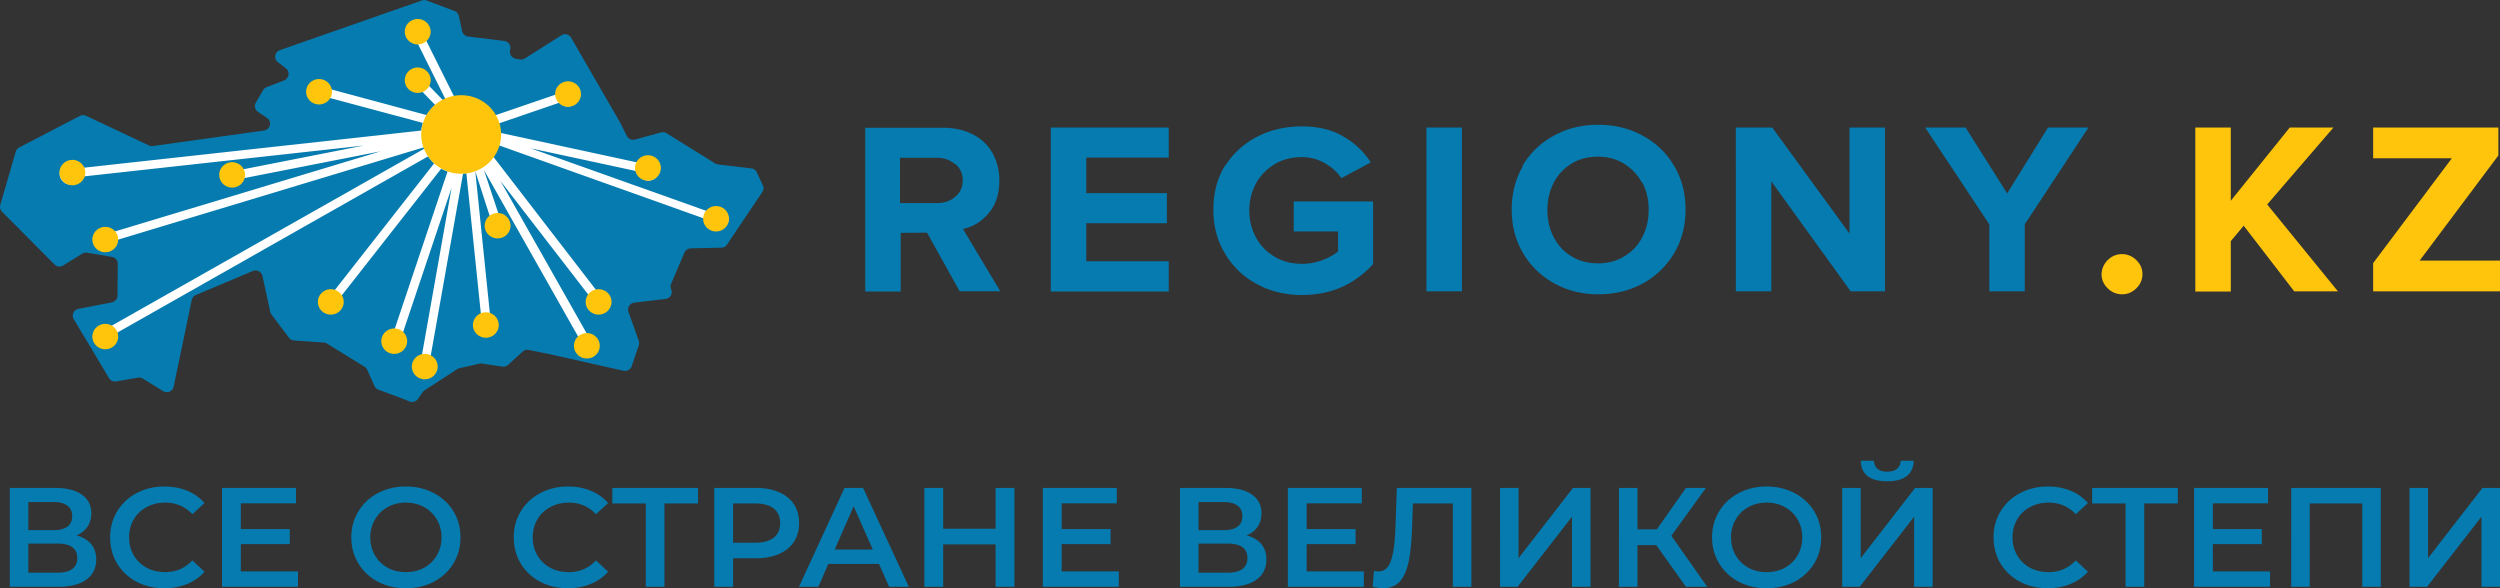 <svg width="255" height="60" fill="none" xmlns="http://www.w3.org/2000/svg"><rect width="100%" height="100%" fill="#333333" stroke="none"/><path d="M76.656 17.18l-3.379-.4c-.095-.024-.215-.048-.311-.095l-4.96-3.086a.71.71 0 0 0-.575-.094l-2.66.73a.718.718 0 0 1-.838-.377l-.647-1.296-.072-.117-.048-.095-4.912-8.504c-.216-.354-.671-.471-1.007-.236l-3.714 2.356c-.167.094-.36.141-.527.094l-.407-.07a.717.717 0 0 1-.575-.825L52.048 5a.71.71 0 0 0-.623-.824l-3.666-.448a.735.735 0 0 1-.623-.565L46.8 1.63a.713.713 0 0 0-.455-.518L43.517.053a.624.624 0 0 0-.503 0L28.542 5.118a.701.701 0 0 0-.192 1.225l.815.636c.431.33.335 1.013-.192 1.225l-1.773.683a.65.65 0 0 0-.36.307l-.742 1.272a.7.7 0 0 0 .215.942l.91.613c.552.353.36 1.201-.31 1.295l-11.334 1.579a.605.605 0 0 1-.408-.071l-6.397-3.015a.696.696 0 0 0-.647.023l-6.158 3.204c-.168.094-.312.236-.36.424L.028 20.902a.708.708 0 0 0 .167.683l5.368 5.395a.7.7 0 0 0 .886.094l1.941-1.201c.144-.095.336-.118.503-.095l2.516.425c.36.07.6.353.6.706l-.025 3.251c0 .33-.24.613-.575.683l-3.402.66c-.48.094-.743.636-.48 1.06l3.595 6.008c.144.259.455.376.743.33l2.204-.378a.75.75 0 0 1 .503.095l2.06 1.272c.432.259.983.023 1.08-.448l1.844-8.834a.732.732 0 0 1 .431-.518l5.8-2.45c.407-.165.886.07.982.494l.79 3.652c.024.094.072.188.12.282l1.797 2.38c.12.165.312.259.527.282l3.043.213c.12 0 .24.047.336.117l3.81 2.356c.12.07.215.189.263.306l.743 1.65a.71.71 0 0 0 .407.376l2.588.966.575.236a.714.714 0 0 0 .839-.236l.503-.706a.723.723 0 0 1 .192-.189l3.33-2.167a.726.726 0 0 1 .24-.095l2.06-.47a.5.5 0 0 1 .264 0l2.037.306a.714.714 0 0 0 .6-.189l1.485-1.343a.678.678 0 0 1 .623-.165l1.988.4 7.668 1.72a.724.724 0 0 0 .839-.47l.719-2.12a.79.79 0 0 0 0-.472L64.1 31.81a.72.72 0 0 1 .6-.942l3.186-.377a.712.712 0 0 0 .575-.99c-.072-.188-.096-.376 0-.565l1.342-3.157a.767.767 0 0 1 .647-.447l3.139-.07a.65.65 0 0 0 .575-.33l3.594-5.348a.644.644 0 0 0 .048-.683l-.623-1.343c-.072-.189-.287-.354-.527-.377z" fill="#057BAF"/><path d="M73.182 21.302c-.312 0-.6.142-.791.33L54.132 15.13l10.927 2.356a1.1 1.1 0 0 0 1.078.942c.599 0 1.102-.494 1.102-1.083 0-.59-.503-1.084-1.102-1.084a1.03 1.03 0 0 0-.815.377l-14.4-3.11a3.705 3.705 0 0 0-.168-.895l6.326-2.167c.191.235.503.4.838.4.6 0 1.102-.495 1.102-1.083 0-.59-.503-1.084-1.102-1.084-.55 0-.982.377-1.078.895l-6.47 2.215a3.97 3.97 0 0 0-3.45-1.956c-.192 0-.383.024-.575.047L43.35 3.893c.167-.188.287-.448.287-.73 0-.59-.503-1.084-1.102-1.084-.599 0-1.102.495-1.102 1.084 0 .589.48 1.06 1.078 1.083l2.923 5.866a.754.754 0 0 0-.24.118l-1.533-1.578a.942.942 0 0 0 .096-.448c0-.589-.503-1.084-1.102-1.084-.6 0-1.102.495-1.102 1.084 0 .59.503 1.084 1.102 1.084.12 0 .215-.024.311-.047l1.438 1.484c-.36.283-.647.612-.887 1.013l-9.8-2.639a1.08 1.08 0 0 0-1.078-.918c-.599 0-1.102.494-1.102 1.083 0 .59.503 1.084 1.102 1.084a1.1 1.1 0 0 0 .839-.4l9.656 2.59a3.715 3.715 0 0 0-.168.778l-34.863 3.84a1.116 1.116 0 0 0-.91-.494c-.6 0-1.103.494-1.103 1.083 0 .59.503 1.084 1.102 1.084.503 0 .935-.33 1.054-.801l28.85-3.18-12.436 2.45a1.091 1.091 0 0 0-.935-.519c-.599 0-1.102.495-1.102 1.084 0 .589.503 1.084 1.102 1.084.48 0 .911-.33 1.055-.754l14.041-2.757-27.34 8.246a1.153 1.153 0 0 0-.743-.283c-.599 0-1.102.495-1.102 1.084 0 .589.503 1.083 1.102 1.083a1.1 1.1 0 0 0 1.103-1.06l31.365-9.47a.33.33 0 0 1 .048.141L11.266 33.294a1.154 1.154 0 0 0-.552-.165c-.599 0-1.102.494-1.102 1.083 0 .59.503 1.084 1.102 1.084.6 0 1.103-.495 1.103-1.084 0-.07 0-.118-.024-.188l31.868-18.07c.192.26.384.495.623.707L34.03 29.736c-.096-.023-.192-.047-.288-.047-.599 0-1.102.495-1.102 1.084 0 .589.503 1.083 1.102 1.083.6 0 1.102-.494 1.102-1.083 0-.165-.048-.33-.12-.471l10.28-13.099c.192.118.407.212.647.283l-5.463 16.279c-.527.07-.935.518-.935 1.06 0 .589.503 1.083 1.103 1.083.599 0 1.102-.494 1.102-1.083 0-.33-.144-.613-.384-.825l4.984-14.841-3.067 17.315c-.455.141-.79.542-.79 1.036 0 .59.503 1.084 1.102 1.084.599 0 1.102-.495 1.102-1.084 0-.377-.216-.73-.527-.918l3.354-18.894c.12 0 .216-.024.336-.024l1.51 14.607a1.066 1.066 0 0 0-.528.918c0 .59.504 1.084 1.103 1.084s1.102-.495 1.102-1.084a1.1 1.1 0 0 0-.767-1.036l-1.51-14.7 1.534 4.758a1.08 1.08 0 0 0-.312.754c0 .589.504 1.084 1.103 1.084s1.102-.495 1.102-1.084c0-.565-.455-1.037-1.03-1.084l-1.51-4.546 9.752 17.244c-.144.189-.24.424-.24.66 0 .589.504 1.084 1.103 1.084s1.102-.495 1.102-1.084c0-.59-.503-1.084-1.102-1.084h-.048l-8.89-15.713 9.154 11.85a.996.996 0 0 0-.144.518c0 .589.503 1.084 1.102 1.084.599 0 1.102-.495 1.102-1.084 0-.59-.503-1.084-1.102-1.084-.072 0-.144 0-.216.024L50.275 15.93c.24-.33.43-.707.55-1.13l21.326 7.609c.048.541.527.99 1.079.99.599 0 1.102-.496 1.102-1.085-.048-.541-.551-1.013-1.15-1.013z" fill="#fff"/><path d="M91.871 23.752v5.984h-3.618V13.033h7.956c1.15 0 2.156.236 3.042.684.863.447 1.534 1.083 1.989 1.908.456.824.695 1.767.695 2.78 0 1.366-.359 2.473-1.078 3.321-.719.872-1.606 1.414-2.636 1.626l3.81 6.36h-4.145l-3.33-5.983-2.684.023zm5.56-6.996c-.504-.424-1.103-.66-1.846-.66H91.8v4.617h3.81c.718 0 1.341-.212 1.844-.66.504-.423.743-.989.743-1.648 0-.683-.24-1.225-.719-1.65h-.047zm21.78-3.746v3.063h-8.41V19.7h8.219v3.063h-8.219v3.887h8.41v3.086h-12.028V13.01h12.028zm5.727 3.958a8.364 8.364 0 0 1 3.283-3.016c1.366-.707 2.899-1.06 4.552-1.06 1.654 0 3.067.33 4.218 1.013a8.015 8.015 0 0 1 2.827 2.662l-2.995 1.602a5.058 5.058 0 0 0-1.701-1.531 4.69 4.69 0 0 0-2.325-.613c-1.03 0-1.964.236-2.755.707-.815.495-1.462 1.13-1.917 1.955a5.708 5.708 0 0 0-.695 2.78c0 1.037.24 1.956.695 2.78a5.05 5.05 0 0 0 1.917 1.956c.791.47 1.725.706 2.755.706a5.64 5.64 0 0 0 2.085-.377c.671-.259 1.198-.541 1.605-.895v-2.026h-4.528v-3.063h8.099v6.385a9.801 9.801 0 0 1-3.163 2.332c-1.222.542-2.588.825-4.074.825-1.677 0-3.211-.354-4.552-1.084a8.206 8.206 0 0 1-3.283-3.086c-.815-1.32-1.222-2.827-1.222-4.523 0-1.744.407-3.251 1.222-4.57l-.048.14zm24.177-3.958v16.703h-3.618V13.01h3.618zm6.158 3.934a8.29 8.29 0 0 1 3.187-3.086c1.342-.754 2.851-1.13 4.553-1.13 1.701 0 3.234.376 4.576 1.13 1.366.754 2.42 1.767 3.187 3.086.767 1.296 1.15 2.78 1.15 4.43 0 1.648-.383 3.132-1.15 4.428a8.394 8.394 0 0 1-3.163 3.086c-1.366.754-2.899 1.13-4.576 1.13-1.678 0-3.187-.376-4.529-1.13-1.342-.754-2.396-1.767-3.163-3.086-.767-1.296-1.15-2.78-1.15-4.429 0-1.649.383-3.133 1.15-4.429h-.072zm12.22 1.72c-.431-.825-1.054-1.46-1.821-1.955-.79-.495-1.701-.73-2.683-.73-1.007 0-1.917.235-2.684.706-.791.495-1.414 1.13-1.821 1.955-.431.825-.647 1.744-.647 2.78 0 1.037.216 1.955.647 2.78.431.825 1.03 1.484 1.821 1.955.791.471 1.677.707 2.684.707 1.006 0 1.917-.235 2.707-.73a4.67 4.67 0 0 0 1.821-1.956c.432-.824.647-1.743.647-2.78 0-1.036-.215-1.955-.647-2.78l-.024.048zm13.179 11.049h-3.618V13.01h3.714l7.883 10.813V13.01h3.618v16.703h-3.498l-8.099-11.214v11.214zm15.695-16.703h4.121l4.241 6.714 4.169-6.714h4.122l-6.494 9.87v6.833h-3.618V22.88l-6.541-9.871z" fill="#057BAF"/><path d="M214.984 26.532c.408-.4.887-.612 1.462-.612.551 0 1.054.212 1.462.612.407.4.623.872.623 1.437 0 .542-.216 1.037-.623 1.437-.408.4-.887.613-1.462.613a2.052 2.052 0 0 1-1.462-.613c-.407-.4-.623-.871-.623-1.437a2.082 2.082 0 0 1 .623-1.437zM227.54 24.6v5.136h-3.618V13.01h3.618v7.468l6.015-7.468h4.456l-6.757 7.845 7.213 8.858h-4.457l-5.152-6.69-1.318 1.578zm22.548-8.457h-8.027V13.01h12.771v2.85l-8.027 10.72H255v3.133h-12.939v-2.875l8.027-10.695zM47.04 17.722c2.25 0 4.073-1.794 4.073-4.005 0-2.212-1.823-4.005-4.073-4.005-2.25 0-4.073 1.793-4.073 4.005 0 2.211 1.823 4.005 4.073 4.005zM10.738 35.626c.728 0 1.318-.58 1.318-1.296 0-.716-.59-1.296-1.318-1.296-.727 0-1.317.58-1.317 1.296 0 .716.59 1.296 1.317 1.296zm23.003-3.534c.728 0 1.318-.58 1.318-1.296 0-.715-.59-1.295-1.318-1.295-.728 0-1.318.58-1.318 1.295 0 .716.59 1.296 1.318 1.296zm6.469 4.005c.729 0 1.319-.58 1.319-1.296 0-.715-.59-1.296-1.318-1.296-.728 0-1.318.58-1.318 1.296 0 .716.59 1.296 1.318 1.296zm3.116 2.591c.728 0 1.318-.58 1.318-1.295 0-.716-.59-1.296-1.318-1.296-.728 0-1.318.58-1.318 1.296 0 .715.59 1.295 1.318 1.295zm6.23-4.24c.728 0 1.318-.58 1.318-1.296 0-.715-.59-1.296-1.318-1.296-.728 0-1.318.58-1.318 1.296 0 .716.59 1.296 1.318 1.296zm10.304 2.12c.727 0 1.317-.58 1.317-1.296 0-.715-.59-1.295-1.318-1.295-.728 0-1.318.58-1.318 1.295 0 .716.59 1.296 1.318 1.296zm1.197-4.476c.728 0 1.318-.58 1.318-1.296 0-.715-.59-1.295-1.318-1.295-.728 0-1.318.58-1.318 1.295 0 .716.59 1.296 1.318 1.296zm11.981-8.481c.728 0 1.318-.58 1.318-1.296 0-.715-.59-1.295-1.318-1.295-.728 0-1.318.58-1.318 1.295 0 .716.59 1.296 1.318 1.296zm-6.948-5.183c.727 0 1.317-.58 1.317-1.295 0-.716-.59-1.296-1.318-1.296-.728 0-1.318.58-1.318 1.296 0 .715.59 1.295 1.318 1.295zm-8.148-7.538c.728 0 1.318-.58 1.318-1.296 0-.716-.59-1.296-1.318-1.296-.728 0-1.318.58-1.318 1.296 0 .716.59 1.296 1.318 1.296zm-7.188 13.428c.728 0 1.318-.58 1.318-1.296 0-.715-.59-1.296-1.318-1.296-.728 0-1.318.58-1.318 1.296 0 .716.59 1.296 1.318 1.296zM42.607 9.476c.728 0 1.318-.58 1.318-1.295 0-.716-.59-1.296-1.318-1.296-.728 0-1.318.58-1.318 1.296 0 .715.59 1.295 1.318 1.295zm0-4.947c.728 0 1.318-.58 1.318-1.296 0-.715-.59-1.295-1.318-1.295-.728 0-1.318.58-1.318 1.295 0 .716.59 1.296 1.318 1.296zm-10.064 6.125c.728 0 1.318-.58 1.318-1.296 0-.715-.59-1.295-1.318-1.295-.728 0-1.318.58-1.318 1.295 0 .716.59 1.296 1.318 1.296zM7.384 18.9c.728 0 1.318-.58 1.318-1.296 0-.716-.59-1.296-1.318-1.296-.728 0-1.318.58-1.318 1.296 0 .715.59 1.296 1.318 1.296zm16.294.235c.727 0 1.317-.58 1.317-1.296 0-.715-.59-1.295-1.317-1.295-.728 0-1.318.58-1.318 1.295 0 .716.59 1.296 1.318 1.296zm-12.94 6.596c.728 0 1.318-.58 1.318-1.295 0-.716-.59-1.296-1.318-1.296-.727 0-1.317.58-1.317 1.296 0 .715.59 1.295 1.317 1.295z" fill="#FEC50C"/><path d="M7.793 54.61c.66.173 1.161.47 1.506.893.344.413.517.932.517 1.557 0 .884-.335 1.57-1.005 2.06-.669.49-1.639.736-2.909.736H1V49.767h4.622c1.162 0 2.067.226 2.717.678.65.451.974 1.09.974 1.916 0 .529-.132.985-.398 1.37-.256.384-.63.677-1.122.879zm-4.903-.533h2.57c.62 0 1.092-.12 1.417-.36.325-.241.487-.596.487-1.067s-.162-.827-.487-1.067c-.325-.25-.797-.375-1.418-.375H2.89v2.869zm2.953 4.338c1.359 0 2.038-.5 2.038-1.5 0-.98-.68-1.47-2.038-1.47H2.89v2.97h2.953zM16.757 60c-1.043 0-1.988-.221-2.835-.663a5.13 5.13 0 0 1-1.979-1.86c-.472-.787-.708-1.676-.708-2.665 0-.99.24-1.879.723-2.667a5.025 5.025 0 0 1 1.979-1.845c.846-.451 1.791-.677 2.835-.677.847 0 1.62.144 2.318.432.7.289 1.29.707 1.772 1.254l-1.24 1.139c-.748-.788-1.669-1.182-2.762-1.182-.708 0-1.343.154-1.904.461a3.26 3.26 0 0 0-1.314 1.254c-.316.538-.473 1.148-.473 1.83 0 .683.157 1.293.473 1.83.315.539.753.962 1.314 1.27.56.297 1.196.446 1.904.446 1.093 0 2.014-.399 2.762-1.196l1.24 1.153a4.7 4.7 0 0 1-1.786 1.254c-.7.288-1.472.432-2.319.432zm13.64-1.715v1.57h-7.752V49.768h7.545v1.571h-5.626v2.623h4.991v1.542h-4.99v2.782h5.832zM41.402 60c-1.053 0-2.003-.221-2.85-.663a5.103 5.103 0 0 1-1.993-1.86c-.482-.797-.724-1.685-.724-2.665s.242-1.864.724-2.652a4.968 4.968 0 0 1 1.993-1.86c.847-.451 1.797-.677 2.85-.677 1.054 0 2.004.226 2.85.677a5 5 0 0 1 1.994 1.845c.482.788.723 1.677.723 2.666 0 .99-.241 1.879-.723 2.667a5.102 5.102 0 0 1-1.994 1.859c-.846.442-1.796.663-2.85.663zm0-1.643c.69 0 1.31-.149 1.86-.447.552-.307.985-.73 1.3-1.268a3.605 3.605 0 0 0 .473-1.83c0-.673-.158-1.278-.473-1.816a3.261 3.261 0 0 0-1.3-1.269c-.55-.307-1.17-.46-1.86-.46-.689 0-1.31.153-1.86.46a3.26 3.26 0 0 0-1.3 1.269 3.527 3.527 0 0 0-.472 1.816c0 .672.157 1.282.472 1.83.315.538.748.96 1.3 1.268.55.298 1.171.447 1.86.447zM57.927 60c-1.043 0-1.988-.221-2.835-.663a5.129 5.129 0 0 1-1.979-1.86c-.472-.787-.708-1.676-.708-2.665 0-.99.24-1.879.723-2.667a5.024 5.024 0 0 1 1.979-1.845c.846-.451 1.791-.677 2.835-.677.847 0 1.62.144 2.318.432.7.289 1.29.707 1.772 1.254l-1.24 1.139c-.748-.788-1.669-1.182-2.761-1.182-.71 0-1.344.154-1.905.461a3.26 3.26 0 0 0-1.314 1.254c-.316.538-.473 1.148-.473 1.83 0 .683.157 1.293.473 1.83.315.539.753.962 1.314 1.27.56.297 1.196.446 1.905.446 1.092 0 2.013-.399 2.761-1.196l1.24 1.153a4.7 4.7 0 0 1-1.786 1.254c-.7.288-1.472.432-2.319.432zM71.2 51.353h-3.425v8.503H65.87v-8.503h-3.411v-1.586H71.2v1.586zm5.909-1.586c.896 0 1.674.144 2.333.433.67.288 1.181.701 1.536 1.239.354.538.531 1.177.531 1.917 0 .73-.177 1.37-.531 1.917-.355.538-.866.95-1.536 1.24-.66.287-1.437.432-2.333.432h-2.333v2.91h-1.92V49.768h4.253zm-.089 5.592c.837 0 1.472-.173 1.905-.519.433-.346.65-.84.65-1.484s-.217-1.139-.65-1.485c-.433-.346-1.068-.518-1.905-.518h-2.244v4.006h2.244zm12.638 2.162H84.49l-1.02 2.335h-1.978l4.651-10.089h1.89L92.7 59.856h-2.008l-1.034-2.335zm-.635-1.47l-1.95-4.41-1.934 4.41h3.884zm14.447-6.284v10.089h-1.92v-4.324h-5.346v4.324h-1.92V49.767h1.92v4.165h5.346v-4.165h1.92zm10.652 8.518v1.57h-7.753V49.768h7.546v1.571h-5.626v2.623h4.991v1.542h-4.991v2.782h5.833zm13.028-3.675c.659.173 1.161.47 1.506.893.345.413.517.932.517 1.557 0 .884-.335 1.57-1.004 2.06-.67.49-1.639.736-2.909.736h-4.903V49.767h4.622c1.162 0 2.067.226 2.717.678.65.451.975 1.09.975 1.916 0 .529-.133.985-.399 1.37-.256.384-.63.677-1.122.879zm-4.903-.533h2.57c.62 0 1.092-.12 1.417-.36.325-.241.488-.596.488-1.067s-.163-.827-.488-1.067c-.325-.25-.797-.375-1.417-.375h-2.57v2.869zm2.954 4.338c1.358 0 2.037-.5 2.037-1.5 0-.98-.679-1.47-2.037-1.47h-2.954v2.97h2.954zm13.911-.13v1.57h-7.752V49.768h7.545v1.571h-5.626v2.623h4.991v1.542h-4.991v2.782h5.833zm10.97-8.518v10.089h-1.89v-8.503h-4.075l-.089 2.522c-.049 1.412-.167 2.56-.354 3.444-.187.875-.488 1.542-.901 2.004-.414.451-.985.677-1.713.677-.256 0-.605-.048-1.048-.144l.132-1.629c.128.039.276.058.443.058.601 0 1.024-.346 1.27-1.038.256-.701.414-1.801.473-3.3l.148-4.18h7.604zm2.923 0h1.89v7.163l5.552-7.163h1.787v10.089h-1.89v-7.149l-5.552 7.149h-1.787V49.767zm15.937 5.837h-1.92v4.252h-1.89V49.767h1.89v4.223h1.979l2.968-4.223h2.038l-3.529 4.886 3.662 5.203h-2.171l-3.027-4.252zM180.198 60c-1.053 0-2.003-.221-2.85-.663a5.103 5.103 0 0 1-1.993-1.86c-.483-.797-.724-1.685-.724-2.665s.241-1.864.724-2.652a4.968 4.968 0 0 1 1.993-1.86c.847-.451 1.797-.677 2.85-.677 1.053 0 2.003.226 2.85.677a4.994 4.994 0 0 1 1.993 1.845c.483.788.724 1.677.724 2.666 0 .99-.241 1.879-.724 2.667a5.096 5.096 0 0 1-1.993 1.859c-.847.442-1.797.663-2.85.663zm0-1.643c.689 0 1.309-.149 1.861-.447.551-.307.984-.73 1.299-1.268a3.605 3.605 0 0 0 .473-1.83c0-.673-.158-1.278-.473-1.816a3.261 3.261 0 0 0-1.299-1.269c-.552-.307-1.172-.46-1.861-.46-.689 0-1.309.153-1.86.46-.552.298-.985.72-1.3 1.269a3.526 3.526 0 0 0-.472 1.816c0 .672.157 1.282.472 1.83.315.538.748.96 1.3 1.268.551.298 1.171.447 1.86.447zm7.704-8.59h1.89v7.163l5.552-7.163h1.787v10.089h-1.89v-7.149l-5.552 7.149h-1.787V49.767zm4.592-.677c-.885 0-1.555-.178-2.008-.534-.443-.355-.669-.874-.679-1.556h1.344c.01.355.128.63.354.822.227.192.556.288.989.288.424 0 .754-.096.99-.288.246-.193.374-.467.384-.822h1.329c-.01.673-.246 1.191-.709 1.556-.453.356-1.117.534-1.994.534zM208.865 60c-1.043 0-1.988-.221-2.835-.663a5.133 5.133 0 0 1-1.979-1.86c-.472-.787-.709-1.676-.709-2.665 0-.99.242-1.879.724-2.667a5.022 5.022 0 0 1 1.979-1.845c.846-.451 1.791-.677 2.835-.677.846 0 1.619.144 2.318.432.699.289 1.29.707 1.772 1.254l-1.24 1.139c-.748-.788-1.669-1.182-2.762-1.182-.708 0-1.343.154-1.904.461a3.26 3.26 0 0 0-1.315 1.254c-.315.538-.472 1.148-.472 1.83 0 .683.157 1.293.472 1.83.315.539.753.962 1.315 1.27.561.297 1.196.446 1.904.446 1.093 0 2.014-.399 2.762-1.196l1.24 1.153a4.697 4.697 0 0 1-1.787 1.254c-.699.288-1.471.432-2.318.432zm13.273-8.647h-3.425v8.503h-1.905v-8.503h-3.411v-1.586h8.741v1.586zm9.408 6.932v1.57h-7.752V49.768h7.546v1.571h-5.626v2.623h4.991v1.542h-4.991v2.782h5.832zm11.296-8.518v10.089h-1.891v-8.503h-5.36v8.503h-1.89V49.767h9.141zm2.929 0h1.89v7.163l5.552-7.163H255v10.089h-1.89v-7.149l-5.552 7.149h-1.787V49.767z" fill="#057BAF"/></svg>